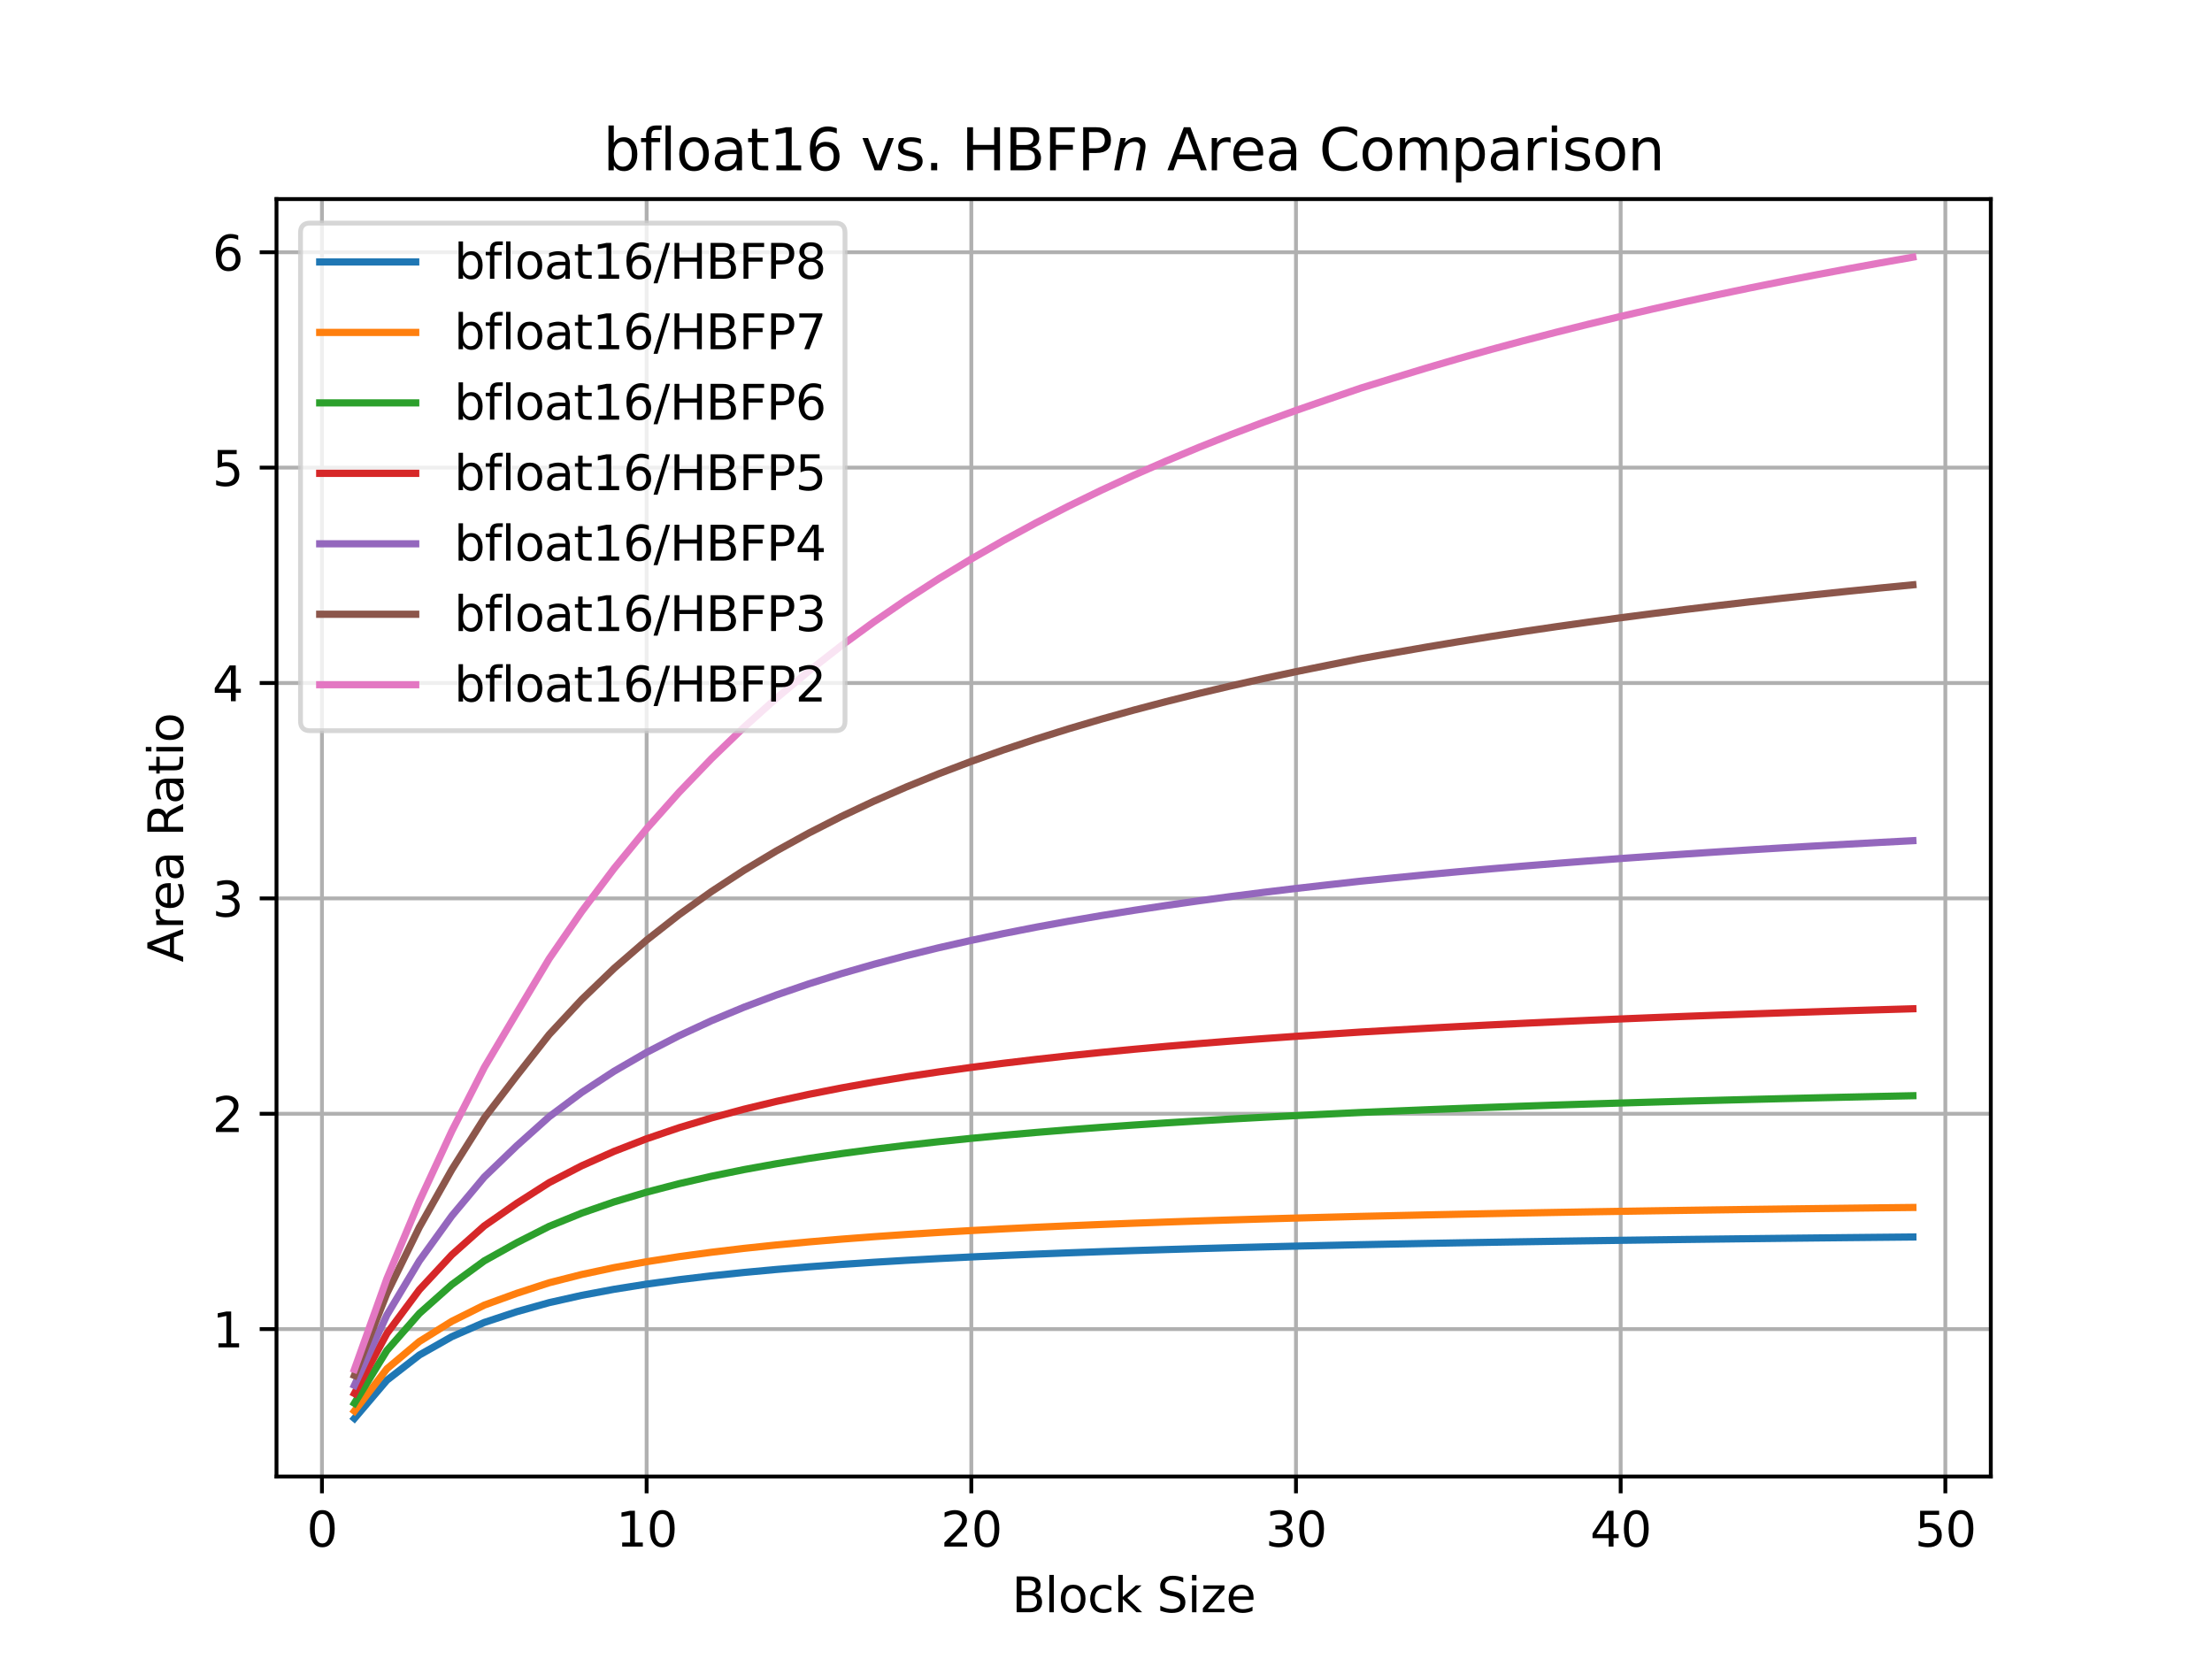<?xml version="1.0" encoding="utf-8" standalone="no"?>
<!DOCTYPE svg PUBLIC "-//W3C//DTD SVG 1.1//EN"
  "http://www.w3.org/Graphics/SVG/1.1/DTD/svg11.dtd">
<svg height="345.6pt" version="1.1" viewBox="0 0 460.8 345.6" width="460.8pt" xmlns="http://www.w3.org/2000/svg" xmlns:xlink="http://www.w3.org/1999/xlink">
 <defs>
  <style type="text/css">*{stroke-linecap:butt;stroke-linejoin:round;}</style>
 </defs>
 <g id="figure_1">
  <g id="patch_1">
   <path d="M 0 345.6 
L 460.8 345.6 
L 460.8 0 
L 0 0 
z
" style="fill:#ffffff;"/>
  </g>
  <g id="axes_1">
   <g id="patch_2">
    <path d="M 57.6 307.584 
L 414.72 307.584 
L 414.72 41.472 
L 57.6 41.472 
z
" style="fill:#ffffff;"/>
   </g>
   <g id="matplotlib.axis_1">
    <g id="xtick_1">
     <g id="line2d_1">
      <path clip-path="url(#ped70ca55c5)" d="M 67.069 307.584 
L 67.069 41.472 
" style="fill:none;stroke:#b0b0b0;stroke-linecap:square;stroke-width:0.8;"/>
     </g>
     <g id="line2d_2">
      <defs>
       <path d="M 0 0 
L 0 3.5 
" id="m8179d40241" style="stroke:#000000;stroke-width:0.8;"/>
      </defs>
      <g>
       <use style="stroke:#000000;stroke-width:0.8;" x="67.069" xlink:href="#m8179d40241" y="307.584"/>
      </g>
     </g>
     <g id="text_1">
      <!-- 0 -->
      <g transform="translate(63.888 322.182)scale(0.1 -0.1)">
       <defs>
        <path d="M 2034 4250 
Q 1547 4250 1301 3770 
Q 1056 3291 1056 2328 
Q 1056 1369 1301 889 
Q 1547 409 2034 409 
Q 2525 409 2770 889 
Q 3016 1369 3016 2328 
Q 3016 3291 2770 3770 
Q 2525 4250 2034 4250 
z
M 2034 4750 
Q 2819 4750 3233 4129 
Q 3647 3509 3647 2328 
Q 3647 1150 3233 529 
Q 2819 -91 2034 -91 
Q 1250 -91 836 529 
Q 422 1150 422 2328 
Q 422 3509 836 4129 
Q 1250 4750 2034 4750 
z
" id="DejaVuSans-30" transform="scale(0.016)"/>
       </defs>
       <use xlink:href="#DejaVuSans-30"/>
      </g>
     </g>
    </g>
    <g id="xtick_2">
     <g id="line2d_3">
      <path clip-path="url(#ped70ca55c5)" d="M 134.705 307.584 
L 134.705 41.472 
" style="fill:none;stroke:#b0b0b0;stroke-linecap:square;stroke-width:0.8;"/>
     </g>
     <g id="line2d_4">
      <g>
       <use style="stroke:#000000;stroke-width:0.8;" x="134.705" xlink:href="#m8179d40241" y="307.584"/>
      </g>
     </g>
     <g id="text_2">
      <!-- 10 -->
      <g transform="translate(128.343 322.182)scale(0.1 -0.1)">
       <defs>
        <path d="M 794 531 
L 1825 531 
L 1825 4091 
L 703 3866 
L 703 4441 
L 1819 4666 
L 2450 4666 
L 2450 531 
L 3481 531 
L 3481 0 
L 794 0 
L 794 531 
z
" id="DejaVuSans-31" transform="scale(0.016)"/>
       </defs>
       <use xlink:href="#DejaVuSans-31"/>
       <use x="63.623" xlink:href="#DejaVuSans-30"/>
      </g>
     </g>
    </g>
    <g id="xtick_3">
     <g id="line2d_5">
      <path clip-path="url(#ped70ca55c5)" d="M 202.342 307.584 
L 202.342 41.472 
" style="fill:none;stroke:#b0b0b0;stroke-linecap:square;stroke-width:0.8;"/>
     </g>
     <g id="line2d_6">
      <g>
       <use style="stroke:#000000;stroke-width:0.8;" x="202.342" xlink:href="#m8179d40241" y="307.584"/>
      </g>
     </g>
     <g id="text_3">
      <!-- 20 -->
      <g transform="translate(195.979 322.182)scale(0.1 -0.1)">
       <defs>
        <path d="M 1228 531 
L 3431 531 
L 3431 0 
L 469 0 
L 469 531 
Q 828 903 1448 1529 
Q 2069 2156 2228 2338 
Q 2531 2678 2651 2914 
Q 2772 3150 2772 3378 
Q 2772 3750 2511 3984 
Q 2250 4219 1831 4219 
Q 1534 4219 1204 4116 
Q 875 4013 500 3803 
L 500 4441 
Q 881 4594 1212 4672 
Q 1544 4750 1819 4750 
Q 2544 4750 2975 4387 
Q 3406 4025 3406 3419 
Q 3406 3131 3298 2873 
Q 3191 2616 2906 2266 
Q 2828 2175 2409 1742 
Q 1991 1309 1228 531 
z
" id="DejaVuSans-32" transform="scale(0.016)"/>
       </defs>
       <use xlink:href="#DejaVuSans-32"/>
       <use x="63.623" xlink:href="#DejaVuSans-30"/>
      </g>
     </g>
    </g>
    <g id="xtick_4">
     <g id="line2d_7">
      <path clip-path="url(#ped70ca55c5)" d="M 269.978 307.584 
L 269.978 41.472 
" style="fill:none;stroke:#b0b0b0;stroke-linecap:square;stroke-width:0.8;"/>
     </g>
     <g id="line2d_8">
      <g>
       <use style="stroke:#000000;stroke-width:0.8;" x="269.978" xlink:href="#m8179d40241" y="307.584"/>
      </g>
     </g>
     <g id="text_4">
      <!-- 30 -->
      <g transform="translate(263.616 322.182)scale(0.1 -0.1)">
       <defs>
        <path d="M 2597 2516 
Q 3050 2419 3304 2112 
Q 3559 1806 3559 1356 
Q 3559 666 3084 287 
Q 2609 -91 1734 -91 
Q 1441 -91 1130 -33 
Q 819 25 488 141 
L 488 750 
Q 750 597 1062 519 
Q 1375 441 1716 441 
Q 2309 441 2620 675 
Q 2931 909 2931 1356 
Q 2931 1769 2642 2001 
Q 2353 2234 1838 2234 
L 1294 2234 
L 1294 2753 
L 1863 2753 
Q 2328 2753 2575 2939 
Q 2822 3125 2822 3475 
Q 2822 3834 2567 4026 
Q 2313 4219 1838 4219 
Q 1578 4219 1281 4162 
Q 984 4106 628 3988 
L 628 4550 
Q 988 4650 1302 4700 
Q 1616 4750 1894 4750 
Q 2613 4750 3031 4423 
Q 3450 4097 3450 3541 
Q 3450 3153 3228 2886 
Q 3006 2619 2597 2516 
z
" id="DejaVuSans-33" transform="scale(0.016)"/>
       </defs>
       <use xlink:href="#DejaVuSans-33"/>
       <use x="63.623" xlink:href="#DejaVuSans-30"/>
      </g>
     </g>
    </g>
    <g id="xtick_5">
     <g id="line2d_9">
      <path clip-path="url(#ped70ca55c5)" d="M 337.615 307.584 
L 337.615 41.472 
" style="fill:none;stroke:#b0b0b0;stroke-linecap:square;stroke-width:0.8;"/>
     </g>
     <g id="line2d_10">
      <g>
       <use style="stroke:#000000;stroke-width:0.8;" x="337.615" xlink:href="#m8179d40241" y="307.584"/>
      </g>
     </g>
     <g id="text_5">
      <!-- 40 -->
      <g transform="translate(331.252 322.182)scale(0.1 -0.1)">
       <defs>
        <path d="M 2419 4116 
L 825 1625 
L 2419 1625 
L 2419 4116 
z
M 2253 4666 
L 3047 4666 
L 3047 1625 
L 3713 1625 
L 3713 1100 
L 3047 1100 
L 3047 0 
L 2419 0 
L 2419 1100 
L 313 1100 
L 313 1709 
L 2253 4666 
z
" id="DejaVuSans-34" transform="scale(0.016)"/>
       </defs>
       <use xlink:href="#DejaVuSans-34"/>
       <use x="63.623" xlink:href="#DejaVuSans-30"/>
      </g>
     </g>
    </g>
    <g id="xtick_6">
     <g id="line2d_11">
      <path clip-path="url(#ped70ca55c5)" d="M 405.251 307.584 
L 405.251 41.472 
" style="fill:none;stroke:#b0b0b0;stroke-linecap:square;stroke-width:0.8;"/>
     </g>
     <g id="line2d_12">
      <g>
       <use style="stroke:#000000;stroke-width:0.8;" x="405.251" xlink:href="#m8179d40241" y="307.584"/>
      </g>
     </g>
     <g id="text_6">
      <!-- 50 -->
      <g transform="translate(398.888 322.182)scale(0.1 -0.1)">
       <defs>
        <path d="M 691 4666 
L 3169 4666 
L 3169 4134 
L 1269 4134 
L 1269 2991 
Q 1406 3038 1543 3061 
Q 1681 3084 1819 3084 
Q 2600 3084 3056 2656 
Q 3513 2228 3513 1497 
Q 3513 744 3044 326 
Q 2575 -91 1722 -91 
Q 1428 -91 1123 -41 
Q 819 9 494 109 
L 494 744 
Q 775 591 1075 516 
Q 1375 441 1709 441 
Q 2250 441 2565 725 
Q 2881 1009 2881 1497 
Q 2881 1984 2565 2268 
Q 2250 2553 1709 2553 
Q 1456 2553 1204 2497 
Q 953 2441 691 2322 
L 691 4666 
z
" id="DejaVuSans-35" transform="scale(0.016)"/>
       </defs>
       <use xlink:href="#DejaVuSans-35"/>
       <use x="63.623" xlink:href="#DejaVuSans-30"/>
      </g>
     </g>
    </g>
    <g id="text_7">
     <!-- Block Size -->
     <g transform="translate(210.783 335.861)scale(0.1 -0.1)">
      <defs>
       <path d="M 1259 2228 
L 1259 519 
L 2272 519 
Q 2781 519 3026 730 
Q 3272 941 3272 1375 
Q 3272 1813 3026 2020 
Q 2781 2228 2272 2228 
L 1259 2228 
z
M 1259 4147 
L 1259 2741 
L 2194 2741 
Q 2656 2741 2882 2914 
Q 3109 3088 3109 3444 
Q 3109 3797 2882 3972 
Q 2656 4147 2194 4147 
L 1259 4147 
z
M 628 4666 
L 2241 4666 
Q 2963 4666 3353 4366 
Q 3744 4066 3744 3513 
Q 3744 3084 3544 2831 
Q 3344 2578 2956 2516 
Q 3422 2416 3680 2098 
Q 3938 1781 3938 1306 
Q 3938 681 3513 340 
Q 3088 0 2303 0 
L 628 0 
L 628 4666 
z
" id="DejaVuSans-42" transform="scale(0.016)"/>
       <path d="M 603 4863 
L 1178 4863 
L 1178 0 
L 603 0 
L 603 4863 
z
" id="DejaVuSans-6c" transform="scale(0.016)"/>
       <path d="M 1959 3097 
Q 1497 3097 1228 2736 
Q 959 2375 959 1747 
Q 959 1119 1226 758 
Q 1494 397 1959 397 
Q 2419 397 2687 759 
Q 2956 1122 2956 1747 
Q 2956 2369 2687 2733 
Q 2419 3097 1959 3097 
z
M 1959 3584 
Q 2709 3584 3137 3096 
Q 3566 2609 3566 1747 
Q 3566 888 3137 398 
Q 2709 -91 1959 -91 
Q 1206 -91 779 398 
Q 353 888 353 1747 
Q 353 2609 779 3096 
Q 1206 3584 1959 3584 
z
" id="DejaVuSans-6f" transform="scale(0.016)"/>
       <path d="M 3122 3366 
L 3122 2828 
Q 2878 2963 2633 3030 
Q 2388 3097 2138 3097 
Q 1578 3097 1268 2742 
Q 959 2388 959 1747 
Q 959 1106 1268 751 
Q 1578 397 2138 397 
Q 2388 397 2633 464 
Q 2878 531 3122 666 
L 3122 134 
Q 2881 22 2623 -34 
Q 2366 -91 2075 -91 
Q 1284 -91 818 406 
Q 353 903 353 1747 
Q 353 2603 823 3093 
Q 1294 3584 2113 3584 
Q 2378 3584 2631 3529 
Q 2884 3475 3122 3366 
z
" id="DejaVuSans-63" transform="scale(0.016)"/>
       <path d="M 581 4863 
L 1159 4863 
L 1159 1991 
L 2875 3500 
L 3609 3500 
L 1753 1863 
L 3688 0 
L 2938 0 
L 1159 1709 
L 1159 0 
L 581 0 
L 581 4863 
z
" id="DejaVuSans-6b" transform="scale(0.016)"/>
       <path id="DejaVuSans-20" transform="scale(0.016)"/>
       <path d="M 3425 4513 
L 3425 3897 
Q 3066 4069 2747 4153 
Q 2428 4238 2131 4238 
Q 1616 4238 1336 4038 
Q 1056 3838 1056 3469 
Q 1056 3159 1242 3001 
Q 1428 2844 1947 2747 
L 2328 2669 
Q 3034 2534 3370 2195 
Q 3706 1856 3706 1288 
Q 3706 609 3251 259 
Q 2797 -91 1919 -91 
Q 1588 -91 1214 -16 
Q 841 59 441 206 
L 441 856 
Q 825 641 1194 531 
Q 1563 422 1919 422 
Q 2459 422 2753 634 
Q 3047 847 3047 1241 
Q 3047 1584 2836 1778 
Q 2625 1972 2144 2069 
L 1759 2144 
Q 1053 2284 737 2584 
Q 422 2884 422 3419 
Q 422 4038 858 4394 
Q 1294 4750 2059 4750 
Q 2388 4750 2728 4690 
Q 3069 4631 3425 4513 
z
" id="DejaVuSans-53" transform="scale(0.016)"/>
       <path d="M 603 3500 
L 1178 3500 
L 1178 0 
L 603 0 
L 603 3500 
z
M 603 4863 
L 1178 4863 
L 1178 4134 
L 603 4134 
L 603 4863 
z
" id="DejaVuSans-69" transform="scale(0.016)"/>
       <path d="M 353 3500 
L 3084 3500 
L 3084 2975 
L 922 459 
L 3084 459 
L 3084 0 
L 275 0 
L 275 525 
L 2438 3041 
L 353 3041 
L 353 3500 
z
" id="DejaVuSans-7a" transform="scale(0.016)"/>
       <path d="M 3597 1894 
L 3597 1613 
L 953 1613 
Q 991 1019 1311 708 
Q 1631 397 2203 397 
Q 2534 397 2845 478 
Q 3156 559 3463 722 
L 3463 178 
Q 3153 47 2828 -22 
Q 2503 -91 2169 -91 
Q 1331 -91 842 396 
Q 353 884 353 1716 
Q 353 2575 817 3079 
Q 1281 3584 2069 3584 
Q 2775 3584 3186 3129 
Q 3597 2675 3597 1894 
z
M 3022 2063 
Q 3016 2534 2758 2815 
Q 2500 3097 2075 3097 
Q 1594 3097 1305 2825 
Q 1016 2553 972 2059 
L 3022 2063 
z
" id="DejaVuSans-65" transform="scale(0.016)"/>
      </defs>
      <use xlink:href="#DejaVuSans-42"/>
      <use x="68.604" xlink:href="#DejaVuSans-6c"/>
      <use x="96.387" xlink:href="#DejaVuSans-6f"/>
      <use x="157.568" xlink:href="#DejaVuSans-63"/>
      <use x="212.549" xlink:href="#DejaVuSans-6b"/>
      <use x="270.459" xlink:href="#DejaVuSans-20"/>
      <use x="302.246" xlink:href="#DejaVuSans-53"/>
      <use x="365.723" xlink:href="#DejaVuSans-69"/>
      <use x="393.506" xlink:href="#DejaVuSans-7a"/>
      <use x="445.996" xlink:href="#DejaVuSans-65"/>
     </g>
    </g>
   </g>
   <g id="matplotlib.axis_2">
    <g id="ytick_1">
     <g id="line2d_13">
      <path clip-path="url(#ped70ca55c5)" d="M 57.6 276.879 
L 414.72 276.879 
" style="fill:none;stroke:#b0b0b0;stroke-linecap:square;stroke-width:0.8;"/>
     </g>
     <g id="line2d_14">
      <defs>
       <path d="M 0 0 
L -3.5 0 
" id="mb6c846a0c7" style="stroke:#000000;stroke-width:0.8;"/>
      </defs>
      <g>
       <use style="stroke:#000000;stroke-width:0.8;" x="57.6" xlink:href="#mb6c846a0c7" y="276.879"/>
      </g>
     </g>
     <g id="text_8">
      <!-- 1 -->
      <g transform="translate(44.237 280.679)scale(0.1 -0.1)">
       <use xlink:href="#DejaVuSans-31"/>
      </g>
     </g>
    </g>
    <g id="ytick_2">
     <g id="line2d_15">
      <path clip-path="url(#ped70ca55c5)" d="M 57.6 232.013 
L 414.72 232.013 
" style="fill:none;stroke:#b0b0b0;stroke-linecap:square;stroke-width:0.8;"/>
     </g>
     <g id="line2d_16">
      <g>
       <use style="stroke:#000000;stroke-width:0.8;" x="57.6" xlink:href="#mb6c846a0c7" y="232.013"/>
      </g>
     </g>
     <g id="text_9">
      <!-- 2 -->
      <g transform="translate(44.237 235.813)scale(0.1 -0.1)">
       <use xlink:href="#DejaVuSans-32"/>
      </g>
     </g>
    </g>
    <g id="ytick_3">
     <g id="line2d_17">
      <path clip-path="url(#ped70ca55c5)" d="M 57.6 187.148 
L 414.72 187.148 
" style="fill:none;stroke:#b0b0b0;stroke-linecap:square;stroke-width:0.8;"/>
     </g>
     <g id="line2d_18">
      <g>
       <use style="stroke:#000000;stroke-width:0.8;" x="57.6" xlink:href="#mb6c846a0c7" y="187.148"/>
      </g>
     </g>
     <g id="text_10">
      <!-- 3 -->
      <g transform="translate(44.237 190.947)scale(0.1 -0.1)">
       <use xlink:href="#DejaVuSans-33"/>
      </g>
     </g>
    </g>
    <g id="ytick_4">
     <g id="line2d_19">
      <path clip-path="url(#ped70ca55c5)" d="M 57.6 142.282 
L 414.72 142.282 
" style="fill:none;stroke:#b0b0b0;stroke-linecap:square;stroke-width:0.8;"/>
     </g>
     <g id="line2d_20">
      <g>
       <use style="stroke:#000000;stroke-width:0.8;" x="57.6" xlink:href="#mb6c846a0c7" y="142.282"/>
      </g>
     </g>
     <g id="text_11">
      <!-- 4 -->
      <g transform="translate(44.237 146.081)scale(0.1 -0.1)">
       <use xlink:href="#DejaVuSans-34"/>
      </g>
     </g>
    </g>
    <g id="ytick_5">
     <g id="line2d_21">
      <path clip-path="url(#ped70ca55c5)" d="M 57.6 97.416 
L 414.72 97.416 
" style="fill:none;stroke:#b0b0b0;stroke-linecap:square;stroke-width:0.8;"/>
     </g>
     <g id="line2d_22">
      <g>
       <use style="stroke:#000000;stroke-width:0.8;" x="57.6" xlink:href="#mb6c846a0c7" y="97.416"/>
      </g>
     </g>
     <g id="text_12">
      <!-- 5 -->
      <g transform="translate(44.237 101.215)scale(0.1 -0.1)">
       <use xlink:href="#DejaVuSans-35"/>
      </g>
     </g>
    </g>
    <g id="ytick_6">
     <g id="line2d_23">
      <path clip-path="url(#ped70ca55c5)" d="M 57.6 52.55 
L 414.72 52.55 
" style="fill:none;stroke:#b0b0b0;stroke-linecap:square;stroke-width:0.8;"/>
     </g>
     <g id="line2d_24">
      <g>
       <use style="stroke:#000000;stroke-width:0.8;" x="57.6" xlink:href="#mb6c846a0c7" y="52.55"/>
      </g>
     </g>
     <g id="text_13">
      <!-- 6 -->
      <g transform="translate(44.237 56.349)scale(0.1 -0.1)">
       <defs>
        <path d="M 2113 2584 
Q 1688 2584 1439 2293 
Q 1191 2003 1191 1497 
Q 1191 994 1439 701 
Q 1688 409 2113 409 
Q 2538 409 2786 701 
Q 3034 994 3034 1497 
Q 3034 2003 2786 2293 
Q 2538 2584 2113 2584 
z
M 3366 4563 
L 3366 3988 
Q 3128 4100 2886 4159 
Q 2644 4219 2406 4219 
Q 1781 4219 1451 3797 
Q 1122 3375 1075 2522 
Q 1259 2794 1537 2939 
Q 1816 3084 2150 3084 
Q 2853 3084 3261 2657 
Q 3669 2231 3669 1497 
Q 3669 778 3244 343 
Q 2819 -91 2113 -91 
Q 1303 -91 875 529 
Q 447 1150 447 2328 
Q 447 3434 972 4092 
Q 1497 4750 2381 4750 
Q 2619 4750 2861 4703 
Q 3103 4656 3366 4563 
z
" id="DejaVuSans-36" transform="scale(0.016)"/>
       </defs>
       <use xlink:href="#DejaVuSans-36"/>
      </g>
     </g>
    </g>
    <g id="text_14">
     <!-- Area Ratio -->
     <g transform="translate(38.158 200.455)rotate(-90)scale(0.1 -0.1)">
      <defs>
       <path d="M 2188 4044 
L 1331 1722 
L 3047 1722 
L 2188 4044 
z
M 1831 4666 
L 2547 4666 
L 4325 0 
L 3669 0 
L 3244 1197 
L 1141 1197 
L 716 0 
L 50 0 
L 1831 4666 
z
" id="DejaVuSans-41" transform="scale(0.016)"/>
       <path d="M 2631 2963 
Q 2534 3019 2420 3045 
Q 2306 3072 2169 3072 
Q 1681 3072 1420 2755 
Q 1159 2438 1159 1844 
L 1159 0 
L 581 0 
L 581 3500 
L 1159 3500 
L 1159 2956 
Q 1341 3275 1631 3429 
Q 1922 3584 2338 3584 
Q 2397 3584 2469 3576 
Q 2541 3569 2628 3553 
L 2631 2963 
z
" id="DejaVuSans-72" transform="scale(0.016)"/>
       <path d="M 2194 1759 
Q 1497 1759 1228 1600 
Q 959 1441 959 1056 
Q 959 750 1161 570 
Q 1363 391 1709 391 
Q 2188 391 2477 730 
Q 2766 1069 2766 1631 
L 2766 1759 
L 2194 1759 
z
M 3341 1997 
L 3341 0 
L 2766 0 
L 2766 531 
Q 2569 213 2275 61 
Q 1981 -91 1556 -91 
Q 1019 -91 701 211 
Q 384 513 384 1019 
Q 384 1609 779 1909 
Q 1175 2209 1959 2209 
L 2766 2209 
L 2766 2266 
Q 2766 2663 2505 2880 
Q 2244 3097 1772 3097 
Q 1472 3097 1187 3025 
Q 903 2953 641 2809 
L 641 3341 
Q 956 3463 1253 3523 
Q 1550 3584 1831 3584 
Q 2591 3584 2966 3190 
Q 3341 2797 3341 1997 
z
" id="DejaVuSans-61" transform="scale(0.016)"/>
       <path d="M 2841 2188 
Q 3044 2119 3236 1894 
Q 3428 1669 3622 1275 
L 4263 0 
L 3584 0 
L 2988 1197 
Q 2756 1666 2539 1819 
Q 2322 1972 1947 1972 
L 1259 1972 
L 1259 0 
L 628 0 
L 628 4666 
L 2053 4666 
Q 2853 4666 3247 4331 
Q 3641 3997 3641 3322 
Q 3641 2881 3436 2590 
Q 3231 2300 2841 2188 
z
M 1259 4147 
L 1259 2491 
L 2053 2491 
Q 2509 2491 2742 2702 
Q 2975 2913 2975 3322 
Q 2975 3731 2742 3939 
Q 2509 4147 2053 4147 
L 1259 4147 
z
" id="DejaVuSans-52" transform="scale(0.016)"/>
       <path d="M 1172 4494 
L 1172 3500 
L 2356 3500 
L 2356 3053 
L 1172 3053 
L 1172 1153 
Q 1172 725 1289 603 
Q 1406 481 1766 481 
L 2356 481 
L 2356 0 
L 1766 0 
Q 1100 0 847 248 
Q 594 497 594 1153 
L 594 3053 
L 172 3053 
L 172 3500 
L 594 3500 
L 594 4494 
L 1172 4494 
z
" id="DejaVuSans-74" transform="scale(0.016)"/>
      </defs>
      <use xlink:href="#DejaVuSans-41"/>
      <use x="68.408" xlink:href="#DejaVuSans-72"/>
      <use x="107.271" xlink:href="#DejaVuSans-65"/>
      <use x="168.795" xlink:href="#DejaVuSans-61"/>
      <use x="230.074" xlink:href="#DejaVuSans-20"/>
      <use x="261.861" xlink:href="#DejaVuSans-52"/>
      <use x="329.094" xlink:href="#DejaVuSans-61"/>
      <use x="390.373" xlink:href="#DejaVuSans-74"/>
      <use x="429.582" xlink:href="#DejaVuSans-69"/>
      <use x="457.365" xlink:href="#DejaVuSans-6f"/>
     </g>
    </g>
   </g>
   <g id="line2d_25">
    <path clip-path="url(#ped70ca55c5)" d="M 73.833 295.488 
L 80.596 287.528 
L 87.36 282.279 
L 94.124 278.451 
L 100.887 275.492 
L 107.651 273.253 
L 114.415 271.359 
L 121.178 269.845 
L 127.942 268.578 
L 134.705 267.503 
L 141.469 266.579 
L 148.233 265.777 
L 154.996 265.073 
L 161.76 264.451 
L 168.524 263.897 
L 175.287 263.401 
L 182.051 262.954 
L 188.815 262.549 
L 195.578 262.181 
L 202.342 261.844 
L 209.105 261.535 
L 215.869 261.25 
L 222.633 260.988 
L 229.396 260.744 
L 236.16 260.518 
L 242.924 260.307 
L 249.687 260.11 
L 256.451 259.926 
L 263.215 259.753 
L 269.978 259.591 
L 276.742 259.438 
L 283.505 259.291 
L 290.269 259.157 
L 297.033 259.029 
L 303.796 258.906 
L 310.56 258.79 
L 317.324 258.68 
L 324.087 258.575 
L 330.851 258.476 
L 337.615 258.38 
L 344.378 258.289 
L 351.142 258.202 
L 357.905 258.119 
L 364.669 258.04 
L 371.433 257.963 
L 378.196 257.89 
L 384.96 257.82 
L 391.724 257.752 
L 398.487 257.687 
" style="fill:none;stroke:#1f77b4;stroke-linecap:square;stroke-width:1.5;"/>
   </g>
   <g id="line2d_26">
    <path clip-path="url(#ped70ca55c5)" d="M 73.833 293.949 
L 80.596 285.144 
L 87.36 279.462 
L 94.124 275.251 
L 100.887 271.881 
L 107.651 269.419 
L 114.415 267.218 
L 121.178 265.501 
L 127.942 264.061 
L 134.705 262.836 
L 141.469 261.781 
L 148.233 260.863 
L 154.996 260.058 
L 161.76 259.345 
L 168.524 258.709 
L 175.287 258.139 
L 182.051 257.625 
L 188.815 257.159 
L 195.578 256.735 
L 202.342 256.347 
L 209.105 255.99 
L 215.869 255.662 
L 222.633 255.359 
L 229.396 255.078 
L 236.16 254.816 
L 242.924 254.573 
L 249.687 254.345 
L 256.451 254.132 
L 263.215 253.932 
L 269.978 253.744 
L 276.742 253.567 
L 283.505 253.393 
L 290.269 253.243 
L 297.033 253.093 
L 303.796 252.952 
L 310.56 252.817 
L 317.324 252.689 
L 324.087 252.568 
L 330.851 252.452 
L 337.615 252.342 
L 344.378 252.236 
L 351.142 252.135 
L 357.905 252.039 
L 364.669 251.946 
L 371.433 251.858 
L 378.196 251.773 
L 384.96 251.691 
L 391.724 251.612 
L 398.487 251.537 
" style="fill:none;stroke:#ff7f0e;stroke-linecap:square;stroke-width:1.5;"/>
   </g>
   <g id="line2d_27">
    <path clip-path="url(#ped70ca55c5)" d="M 73.833 292.324 
L 80.596 281.328 
L 87.36 273.617 
L 94.124 267.602 
L 100.887 262.659 
L 107.651 258.89 
L 114.415 255.461 
L 121.178 252.715 
L 127.942 250.372 
L 134.705 248.348 
L 141.469 246.582 
L 148.233 245.029 
L 154.996 243.651 
L 161.76 242.422 
L 168.524 241.317 
L 175.287 240.319 
L 182.051 239.413 
L 188.815 238.588 
L 195.578 237.832 
L 202.342 237.137 
L 209.105 236.497 
L 215.869 235.905 
L 222.633 235.355 
L 229.396 234.844 
L 236.16 234.367 
L 242.924 233.922 
L 249.687 233.504 
L 256.451 233.112 
L 263.215 232.744 
L 269.978 232.396 
L 276.742 232.069 
L 283.505 231.747 
L 290.269 231.465 
L 297.033 231.187 
L 303.796 230.923 
L 310.56 230.671 
L 317.324 230.432 
L 324.087 230.204 
L 330.851 229.987 
L 337.615 229.779 
L 344.378 229.58 
L 351.142 229.39 
L 357.905 229.208 
L 364.669 229.033 
L 371.433 228.865 
L 378.196 228.704 
L 384.96 228.549 
L 391.724 228.4 
L 398.487 228.257 
" style="fill:none;stroke:#2ca02c;stroke-linecap:square;stroke-width:1.5;"/>
   </g>
   <g id="line2d_28">
    <path clip-path="url(#ped70ca55c5)" d="M 73.833 290.295 
L 80.596 277.793 
L 87.36 268.68 
L 94.124 261.396 
L 100.887 255.373 
L 107.651 250.673 
L 114.415 246.357 
L 121.178 242.858 
L 127.942 239.845 
L 134.705 237.222 
L 141.469 234.92 
L 148.233 232.882 
L 154.996 231.066 
L 161.76 229.436 
L 168.524 227.967 
L 175.287 226.635 
L 182.051 225.421 
L 188.815 224.312 
L 195.578 223.293 
L 202.342 222.354 
L 209.105 221.487 
L 215.869 220.683 
L 222.633 219.935 
L 229.396 219.239 
L 236.16 218.588 
L 242.924 217.978 
L 249.687 217.406 
L 256.451 216.869 
L 263.215 216.363 
L 269.978 215.885 
L 276.742 215.433 
L 283.505 214.991 
L 290.269 214.601 
L 297.033 214.216 
L 303.796 213.851 
L 310.56 213.503 
L 317.324 213.172 
L 324.087 212.856 
L 330.851 212.554 
L 337.615 212.265 
L 344.378 211.989 
L 351.142 211.724 
L 357.905 211.471 
L 364.669 211.227 
L 371.433 210.994 
L 378.196 210.769 
L 384.96 210.553 
L 391.724 210.345 
L 398.487 210.145 
" style="fill:none;stroke:#d62728;stroke-linecap:square;stroke-width:1.5;"/>
   </g>
   <g id="line2d_29">
    <path clip-path="url(#ped70ca55c5)" d="M 73.833 288.597 
L 80.596 273.947 
L 87.36 262.664 
L 94.124 253.285 
L 100.887 245.195 
L 107.651 238.686 
L 114.415 232.627 
L 121.178 227.579 
L 127.942 223.152 
L 134.705 219.238 
L 141.469 215.753 
L 148.233 212.629 
L 154.996 209.815 
L 161.76 207.265 
L 168.524 204.944 
L 175.287 202.823 
L 182.051 200.876 
L 188.815 199.084 
L 195.578 197.429 
L 202.342 195.894 
L 209.105 194.469 
L 215.869 193.141 
L 222.633 191.9 
L 229.396 190.739 
L 236.16 189.65 
L 242.924 188.627 
L 249.687 187.663 
L 256.451 186.754 
L 263.215 185.895 
L 269.978 185.082 
L 276.742 184.312 
L 283.505 183.557 
L 290.269 182.886 
L 297.033 182.225 
L 303.796 181.595 
L 310.56 180.995 
L 317.324 180.421 
L 324.087 179.873 
L 330.851 179.349 
L 337.615 178.846 
L 344.378 178.365 
L 351.142 177.903 
L 357.905 177.459 
L 364.669 177.033 
L 371.433 176.623 
L 378.196 176.229 
L 384.96 175.849 
L 391.724 175.483 
L 398.487 175.129 
" style="fill:none;stroke:#9467bd;stroke-linecap:square;stroke-width:1.5;"/>
   </g>
   <g id="line2d_30">
    <path clip-path="url(#ped70ca55c5)" d="M 73.833 286.532 
L 80.596 269.435 
L 87.36 255.645 
L 94.124 243.645 
L 100.887 232.918 
L 107.651 224.087 
L 114.415 215.495 
L 121.178 208.225 
L 127.942 201.714 
L 134.705 195.849 
L 141.469 190.54 
L 148.233 185.71 
L 154.996 181.297 
L 161.76 177.25 
L 168.524 173.525 
L 175.287 170.085 
L 182.051 166.899 
L 188.815 163.939 
L 195.578 161.182 
L 202.342 158.608 
L 209.105 156.199 
L 215.869 153.941 
L 222.633 151.818 
L 229.396 149.82 
L 236.16 147.936 
L 242.924 146.156 
L 249.687 144.472 
L 256.451 142.876 
L 263.215 141.361 
L 269.978 139.922 
L 276.742 138.553 
L 283.505 137.2 
L 290.269 136.006 
L 297.033 134.819 
L 303.796 133.684 
L 310.56 132.599 
L 317.324 131.559 
L 324.087 130.563 
L 330.851 129.608 
L 337.615 128.69 
L 344.378 127.809 
L 351.142 126.961 
L 357.905 126.145 
L 364.669 125.359 
L 371.433 124.602 
L 378.196 123.872 
L 384.96 123.167 
L 391.724 122.486 
L 398.487 121.829 
" style="fill:none;stroke:#8c564b;stroke-linecap:square;stroke-width:1.5;"/>
   </g>
   <g id="line2d_31">
    <path clip-path="url(#ped70ca55c5)" d="M 73.833 285.276 
L 80.596 266.366 
L 87.36 250.231 
L 94.124 235.628 
L 100.887 222.377 
L 107.651 210.996 
L 114.415 199.708 
L 121.178 189.886 
L 127.942 180.899 
L 134.705 172.647 
L 141.469 165.042 
L 148.233 158.011 
L 154.996 151.492 
L 161.76 145.43 
L 168.524 139.78 
L 175.287 134.5 
L 182.051 129.555 
L 188.815 124.915 
L 195.578 120.552 
L 202.342 116.441 
L 209.105 112.563 
L 215.869 108.897 
L 222.633 105.427 
L 229.396 102.137 
L 236.16 99.013 
L 242.924 96.044 
L 249.687 93.218 
L 256.451 90.525 
L 263.215 87.956 
L 269.978 85.502 
L 276.742 83.156 
L 283.505 80.841 
L 290.269 78.761 
L 297.033 76.7 
L 303.796 74.721 
L 310.56 72.821 
L 317.324 70.995 
L 324.087 69.238 
L 330.851 67.548 
L 337.615 65.919 
L 344.378 64.349 
L 351.142 62.834 
L 357.905 61.372 
L 364.669 59.96 
L 371.433 58.596 
L 378.196 57.277 
L 384.96 56 
L 391.724 54.765 
L 398.487 53.568 
" style="fill:none;stroke:#e377c2;stroke-linecap:square;stroke-width:1.5;"/>
   </g>
   <g id="patch_3">
    <path d="M 57.6 307.584 
L 57.6 41.472 
" style="fill:none;stroke:#000000;stroke-linecap:square;stroke-linejoin:miter;stroke-width:0.8;"/>
   </g>
   <g id="patch_4">
    <path d="M 414.72 307.584 
L 414.72 41.472 
" style="fill:none;stroke:#000000;stroke-linecap:square;stroke-linejoin:miter;stroke-width:0.8;"/>
   </g>
   <g id="patch_5">
    <path d="M 57.6 307.584 
L 414.72 307.584 
" style="fill:none;stroke:#000000;stroke-linecap:square;stroke-linejoin:miter;stroke-width:0.8;"/>
   </g>
   <g id="patch_6">
    <path d="M 57.6 41.472 
L 414.72 41.472 
" style="fill:none;stroke:#000000;stroke-linecap:square;stroke-linejoin:miter;stroke-width:0.8;"/>
   </g>
   <g id="text_15">
    <!-- bfloat16 vs. HBFP$n$ Area Comparison -->
    <g transform="translate(125.64 35.472)scale(0.12 -0.12)">
     <defs>
      <path d="M 3116 1747 
Q 3116 2381 2855 2742 
Q 2594 3103 2138 3103 
Q 1681 3103 1420 2742 
Q 1159 2381 1159 1747 
Q 1159 1113 1420 752 
Q 1681 391 2138 391 
Q 2594 391 2855 752 
Q 3116 1113 3116 1747 
z
M 1159 2969 
Q 1341 3281 1617 3432 
Q 1894 3584 2278 3584 
Q 2916 3584 3314 3078 
Q 3713 2572 3713 1747 
Q 3713 922 3314 415 
Q 2916 -91 2278 -91 
Q 1894 -91 1617 61 
Q 1341 213 1159 525 
L 1159 0 
L 581 0 
L 581 4863 
L 1159 4863 
L 1159 2969 
z
" id="DejaVuSans-62" transform="scale(0.016)"/>
      <path d="M 2375 4863 
L 2375 4384 
L 1825 4384 
Q 1516 4384 1395 4259 
Q 1275 4134 1275 3809 
L 1275 3500 
L 2222 3500 
L 2222 3053 
L 1275 3053 
L 1275 0 
L 697 0 
L 697 3053 
L 147 3053 
L 147 3500 
L 697 3500 
L 697 3744 
Q 697 4328 969 4595 
Q 1241 4863 1831 4863 
L 2375 4863 
z
" id="DejaVuSans-66" transform="scale(0.016)"/>
      <path d="M 191 3500 
L 800 3500 
L 1894 563 
L 2988 3500 
L 3597 3500 
L 2284 0 
L 1503 0 
L 191 3500 
z
" id="DejaVuSans-76" transform="scale(0.016)"/>
      <path d="M 2834 3397 
L 2834 2853 
Q 2591 2978 2328 3040 
Q 2066 3103 1784 3103 
Q 1356 3103 1142 2972 
Q 928 2841 928 2578 
Q 928 2378 1081 2264 
Q 1234 2150 1697 2047 
L 1894 2003 
Q 2506 1872 2764 1633 
Q 3022 1394 3022 966 
Q 3022 478 2636 193 
Q 2250 -91 1575 -91 
Q 1294 -91 989 -36 
Q 684 19 347 128 
L 347 722 
Q 666 556 975 473 
Q 1284 391 1588 391 
Q 1994 391 2212 530 
Q 2431 669 2431 922 
Q 2431 1156 2273 1281 
Q 2116 1406 1581 1522 
L 1381 1569 
Q 847 1681 609 1914 
Q 372 2147 372 2553 
Q 372 3047 722 3315 
Q 1072 3584 1716 3584 
Q 2034 3584 2315 3537 
Q 2597 3491 2834 3397 
z
" id="DejaVuSans-73" transform="scale(0.016)"/>
      <path d="M 684 794 
L 1344 794 
L 1344 0 
L 684 0 
L 684 794 
z
" id="DejaVuSans-2e" transform="scale(0.016)"/>
      <path d="M 628 4666 
L 1259 4666 
L 1259 2753 
L 3553 2753 
L 3553 4666 
L 4184 4666 
L 4184 0 
L 3553 0 
L 3553 2222 
L 1259 2222 
L 1259 0 
L 628 0 
L 628 4666 
z
" id="DejaVuSans-48" transform="scale(0.016)"/>
      <path d="M 628 4666 
L 3309 4666 
L 3309 4134 
L 1259 4134 
L 1259 2759 
L 3109 2759 
L 3109 2228 
L 1259 2228 
L 1259 0 
L 628 0 
L 628 4666 
z
" id="DejaVuSans-46" transform="scale(0.016)"/>
      <path d="M 1259 4147 
L 1259 2394 
L 2053 2394 
Q 2494 2394 2734 2622 
Q 2975 2850 2975 3272 
Q 2975 3691 2734 3919 
Q 2494 4147 2053 4147 
L 1259 4147 
z
M 628 4666 
L 2053 4666 
Q 2838 4666 3239 4311 
Q 3641 3956 3641 3272 
Q 3641 2581 3239 2228 
Q 2838 1875 2053 1875 
L 1259 1875 
L 1259 0 
L 628 0 
L 628 4666 
z
" id="DejaVuSans-50" transform="scale(0.016)"/>
      <path d="M 3566 2113 
L 3156 0 
L 2578 0 
L 2988 2091 
Q 3016 2238 3031 2350 
Q 3047 2463 3047 2528 
Q 3047 2791 2881 2937 
Q 2716 3084 2419 3084 
Q 1956 3084 1622 2776 
Q 1288 2469 1184 1941 
L 800 0 
L 225 0 
L 903 3500 
L 1478 3500 
L 1363 2950 
Q 1603 3253 1940 3418 
Q 2278 3584 2650 3584 
Q 3113 3584 3367 3334 
Q 3622 3084 3622 2631 
Q 3622 2519 3608 2391 
Q 3594 2263 3566 2113 
z
" id="DejaVuSans-Oblique-6e" transform="scale(0.016)"/>
      <path d="M 4122 4306 
L 4122 3641 
Q 3803 3938 3442 4084 
Q 3081 4231 2675 4231 
Q 1875 4231 1450 3742 
Q 1025 3253 1025 2328 
Q 1025 1406 1450 917 
Q 1875 428 2675 428 
Q 3081 428 3442 575 
Q 3803 722 4122 1019 
L 4122 359 
Q 3791 134 3420 21 
Q 3050 -91 2638 -91 
Q 1578 -91 968 557 
Q 359 1206 359 2328 
Q 359 3453 968 4101 
Q 1578 4750 2638 4750 
Q 3056 4750 3426 4639 
Q 3797 4528 4122 4306 
z
" id="DejaVuSans-43" transform="scale(0.016)"/>
      <path d="M 3328 2828 
Q 3544 3216 3844 3400 
Q 4144 3584 4550 3584 
Q 5097 3584 5394 3201 
Q 5691 2819 5691 2113 
L 5691 0 
L 5113 0 
L 5113 2094 
Q 5113 2597 4934 2840 
Q 4756 3084 4391 3084 
Q 3944 3084 3684 2787 
Q 3425 2491 3425 1978 
L 3425 0 
L 2847 0 
L 2847 2094 
Q 2847 2600 2669 2842 
Q 2491 3084 2119 3084 
Q 1678 3084 1418 2786 
Q 1159 2488 1159 1978 
L 1159 0 
L 581 0 
L 581 3500 
L 1159 3500 
L 1159 2956 
Q 1356 3278 1631 3431 
Q 1906 3584 2284 3584 
Q 2666 3584 2933 3390 
Q 3200 3197 3328 2828 
z
" id="DejaVuSans-6d" transform="scale(0.016)"/>
      <path d="M 1159 525 
L 1159 -1331 
L 581 -1331 
L 581 3500 
L 1159 3500 
L 1159 2969 
Q 1341 3281 1617 3432 
Q 1894 3584 2278 3584 
Q 2916 3584 3314 3078 
Q 3713 2572 3713 1747 
Q 3713 922 3314 415 
Q 2916 -91 2278 -91 
Q 1894 -91 1617 61 
Q 1341 213 1159 525 
z
M 3116 1747 
Q 3116 2381 2855 2742 
Q 2594 3103 2138 3103 
Q 1681 3103 1420 2742 
Q 1159 2381 1159 1747 
Q 1159 1113 1420 752 
Q 1681 391 2138 391 
Q 2594 391 2855 752 
Q 3116 1113 3116 1747 
z
" id="DejaVuSans-70" transform="scale(0.016)"/>
      <path d="M 3513 2113 
L 3513 0 
L 2938 0 
L 2938 2094 
Q 2938 2591 2744 2837 
Q 2550 3084 2163 3084 
Q 1697 3084 1428 2787 
Q 1159 2491 1159 1978 
L 1159 0 
L 581 0 
L 581 3500 
L 1159 3500 
L 1159 2956 
Q 1366 3272 1645 3428 
Q 1925 3584 2291 3584 
Q 2894 3584 3203 3211 
Q 3513 2838 3513 2113 
z
" id="DejaVuSans-6e" transform="scale(0.016)"/>
     </defs>
     <use transform="translate(0 0.016)" xlink:href="#DejaVuSans-62"/>
     <use transform="translate(63.477 0.016)" xlink:href="#DejaVuSans-66"/>
     <use transform="translate(98.682 0.016)" xlink:href="#DejaVuSans-6c"/>
     <use transform="translate(126.465 0.016)" xlink:href="#DejaVuSans-6f"/>
     <use transform="translate(187.646 0.016)" xlink:href="#DejaVuSans-61"/>
     <use transform="translate(248.926 0.016)" xlink:href="#DejaVuSans-74"/>
     <use transform="translate(288.135 0.016)" xlink:href="#DejaVuSans-31"/>
     <use transform="translate(351.758 0.016)" xlink:href="#DejaVuSans-36"/>
     <use transform="translate(415.381 0.016)" xlink:href="#DejaVuSans-20"/>
     <use transform="translate(447.168 0.016)" xlink:href="#DejaVuSans-76"/>
     <use transform="translate(506.348 0.016)" xlink:href="#DejaVuSans-73"/>
     <use transform="translate(558.447 0.016)" xlink:href="#DejaVuSans-2e"/>
     <use transform="translate(590.234 0.016)" xlink:href="#DejaVuSans-20"/>
     <use transform="translate(622.021 0.016)" xlink:href="#DejaVuSans-48"/>
     <use transform="translate(697.217 0.016)" xlink:href="#DejaVuSans-42"/>
     <use transform="translate(765.82 0.016)" xlink:href="#DejaVuSans-46"/>
     <use transform="translate(823.34 0.016)" xlink:href="#DejaVuSans-50"/>
     <use transform="translate(883.643 0.016)" xlink:href="#DejaVuSans-Oblique-6e"/>
     <use transform="translate(947.021 0.016)" xlink:href="#DejaVuSans-20"/>
     <use transform="translate(978.809 0.016)" xlink:href="#DejaVuSans-41"/>
     <use transform="translate(1047.217 0.016)" xlink:href="#DejaVuSans-72"/>
     <use transform="translate(1088.33 0.016)" xlink:href="#DejaVuSans-65"/>
     <use transform="translate(1149.854 0.016)" xlink:href="#DejaVuSans-61"/>
     <use transform="translate(1211.133 0.016)" xlink:href="#DejaVuSans-20"/>
     <use transform="translate(1242.92 0.016)" xlink:href="#DejaVuSans-43"/>
     <use transform="translate(1312.744 0.016)" xlink:href="#DejaVuSans-6f"/>
     <use transform="translate(1373.926 0.016)" xlink:href="#DejaVuSans-6d"/>
     <use transform="translate(1471.338 0.016)" xlink:href="#DejaVuSans-70"/>
     <use transform="translate(1534.814 0.016)" xlink:href="#DejaVuSans-61"/>
     <use transform="translate(1596.094 0.016)" xlink:href="#DejaVuSans-72"/>
     <use transform="translate(1637.207 0.016)" xlink:href="#DejaVuSans-69"/>
     <use transform="translate(1664.99 0.016)" xlink:href="#DejaVuSans-73"/>
     <use transform="translate(1717.09 0.016)" xlink:href="#DejaVuSans-6f"/>
     <use transform="translate(1778.271 0.016)" xlink:href="#DejaVuSans-6e"/>
    </g>
   </g>
   <g id="legend_1">
    <g id="patch_7">
     <path d="M 64.6 152.219 
L 174.033 152.219 
Q 176.033 152.219 176.033 150.219 
L 176.033 48.472 
Q 176.033 46.472 174.033 46.472 
L 64.6 46.472 
Q 62.6 46.472 62.6 48.472 
L 62.6 150.219 
Q 62.6 152.219 64.6 152.219 
z
" style="fill:#ffffff;opacity:0.8;stroke:#cccccc;stroke-linejoin:miter;"/>
    </g>
    <g id="line2d_32">
     <path d="M 66.6 54.57 
L 86.6 54.57 
" style="fill:none;stroke:#1f77b4;stroke-linecap:square;stroke-width:1.5;"/>
    </g>
    <g id="line2d_33"/>
    <g id="text_16">
     <!-- bfloat16/HBFP8 -->
     <g transform="translate(94.6 58.07)scale(0.1 -0.1)">
      <defs>
       <path d="M 1625 4666 
L 2156 4666 
L 531 -594 
L 0 -594 
L 1625 4666 
z
" id="DejaVuSans-2f" transform="scale(0.016)"/>
       <path d="M 2034 2216 
Q 1584 2216 1326 1975 
Q 1069 1734 1069 1313 
Q 1069 891 1326 650 
Q 1584 409 2034 409 
Q 2484 409 2743 651 
Q 3003 894 3003 1313 
Q 3003 1734 2745 1975 
Q 2488 2216 2034 2216 
z
M 1403 2484 
Q 997 2584 770 2862 
Q 544 3141 544 3541 
Q 544 4100 942 4425 
Q 1341 4750 2034 4750 
Q 2731 4750 3128 4425 
Q 3525 4100 3525 3541 
Q 3525 3141 3298 2862 
Q 3072 2584 2669 2484 
Q 3125 2378 3379 2068 
Q 3634 1759 3634 1313 
Q 3634 634 3220 271 
Q 2806 -91 2034 -91 
Q 1263 -91 848 271 
Q 434 634 434 1313 
Q 434 1759 690 2068 
Q 947 2378 1403 2484 
z
M 1172 3481 
Q 1172 3119 1398 2916 
Q 1625 2713 2034 2713 
Q 2441 2713 2670 2916 
Q 2900 3119 2900 3481 
Q 2900 3844 2670 4047 
Q 2441 4250 2034 4250 
Q 1625 4250 1398 4047 
Q 1172 3844 1172 3481 
z
" id="DejaVuSans-38" transform="scale(0.016)"/>
      </defs>
      <use xlink:href="#DejaVuSans-62"/>
      <use x="63.477" xlink:href="#DejaVuSans-66"/>
      <use x="98.682" xlink:href="#DejaVuSans-6c"/>
      <use x="126.465" xlink:href="#DejaVuSans-6f"/>
      <use x="187.646" xlink:href="#DejaVuSans-61"/>
      <use x="248.926" xlink:href="#DejaVuSans-74"/>
      <use x="288.135" xlink:href="#DejaVuSans-31"/>
      <use x="351.758" xlink:href="#DejaVuSans-36"/>
      <use x="415.381" xlink:href="#DejaVuSans-2f"/>
      <use x="449.072" xlink:href="#DejaVuSans-48"/>
      <use x="524.268" xlink:href="#DejaVuSans-42"/>
      <use x="592.871" xlink:href="#DejaVuSans-46"/>
      <use x="650.391" xlink:href="#DejaVuSans-50"/>
      <use x="710.693" xlink:href="#DejaVuSans-38"/>
     </g>
    </g>
    <g id="line2d_34">
     <path d="M 66.6 69.249 
L 86.6 69.249 
" style="fill:none;stroke:#ff7f0e;stroke-linecap:square;stroke-width:1.5;"/>
    </g>
    <g id="line2d_35"/>
    <g id="text_17">
     <!-- bfloat16/HBFP7 -->
     <g transform="translate(94.6 72.749)scale(0.1 -0.1)">
      <defs>
       <path d="M 525 4666 
L 3525 4666 
L 3525 4397 
L 1831 0 
L 1172 0 
L 2766 4134 
L 525 4134 
L 525 4666 
z
" id="DejaVuSans-37" transform="scale(0.016)"/>
      </defs>
      <use xlink:href="#DejaVuSans-62"/>
      <use x="63.477" xlink:href="#DejaVuSans-66"/>
      <use x="98.682" xlink:href="#DejaVuSans-6c"/>
      <use x="126.465" xlink:href="#DejaVuSans-6f"/>
      <use x="187.646" xlink:href="#DejaVuSans-61"/>
      <use x="248.926" xlink:href="#DejaVuSans-74"/>
      <use x="288.135" xlink:href="#DejaVuSans-31"/>
      <use x="351.758" xlink:href="#DejaVuSans-36"/>
      <use x="415.381" xlink:href="#DejaVuSans-2f"/>
      <use x="449.072" xlink:href="#DejaVuSans-48"/>
      <use x="524.268" xlink:href="#DejaVuSans-42"/>
      <use x="592.871" xlink:href="#DejaVuSans-46"/>
      <use x="650.391" xlink:href="#DejaVuSans-50"/>
      <use x="710.693" xlink:href="#DejaVuSans-37"/>
     </g>
    </g>
    <g id="line2d_36">
     <path d="M 66.6 83.927 
L 86.6 83.927 
" style="fill:none;stroke:#2ca02c;stroke-linecap:square;stroke-width:1.5;"/>
    </g>
    <g id="line2d_37"/>
    <g id="text_18">
     <!-- bfloat16/HBFP6 -->
     <g transform="translate(94.6 87.427)scale(0.1 -0.1)">
      <use xlink:href="#DejaVuSans-62"/>
      <use x="63.477" xlink:href="#DejaVuSans-66"/>
      <use x="98.682" xlink:href="#DejaVuSans-6c"/>
      <use x="126.465" xlink:href="#DejaVuSans-6f"/>
      <use x="187.646" xlink:href="#DejaVuSans-61"/>
      <use x="248.926" xlink:href="#DejaVuSans-74"/>
      <use x="288.135" xlink:href="#DejaVuSans-31"/>
      <use x="351.758" xlink:href="#DejaVuSans-36"/>
      <use x="415.381" xlink:href="#DejaVuSans-2f"/>
      <use x="449.072" xlink:href="#DejaVuSans-48"/>
      <use x="524.268" xlink:href="#DejaVuSans-42"/>
      <use x="592.871" xlink:href="#DejaVuSans-46"/>
      <use x="650.391" xlink:href="#DejaVuSans-50"/>
      <use x="710.693" xlink:href="#DejaVuSans-36"/>
     </g>
    </g>
    <g id="line2d_38">
     <path d="M 66.6 98.605 
L 86.6 98.605 
" style="fill:none;stroke:#d62728;stroke-linecap:square;stroke-width:1.5;"/>
    </g>
    <g id="line2d_39"/>
    <g id="text_19">
     <!-- bfloat16/HBFP5 -->
     <g transform="translate(94.6 102.105)scale(0.1 -0.1)">
      <use xlink:href="#DejaVuSans-62"/>
      <use x="63.477" xlink:href="#DejaVuSans-66"/>
      <use x="98.682" xlink:href="#DejaVuSans-6c"/>
      <use x="126.465" xlink:href="#DejaVuSans-6f"/>
      <use x="187.646" xlink:href="#DejaVuSans-61"/>
      <use x="248.926" xlink:href="#DejaVuSans-74"/>
      <use x="288.135" xlink:href="#DejaVuSans-31"/>
      <use x="351.758" xlink:href="#DejaVuSans-36"/>
      <use x="415.381" xlink:href="#DejaVuSans-2f"/>
      <use x="449.072" xlink:href="#DejaVuSans-48"/>
      <use x="524.268" xlink:href="#DejaVuSans-42"/>
      <use x="592.871" xlink:href="#DejaVuSans-46"/>
      <use x="650.391" xlink:href="#DejaVuSans-50"/>
      <use x="710.693" xlink:href="#DejaVuSans-35"/>
     </g>
    </g>
    <g id="line2d_40">
     <path d="M 66.6 113.283 
L 86.6 113.283 
" style="fill:none;stroke:#9467bd;stroke-linecap:square;stroke-width:1.5;"/>
    </g>
    <g id="line2d_41"/>
    <g id="text_20">
     <!-- bfloat16/HBFP4 -->
     <g transform="translate(94.6 116.783)scale(0.1 -0.1)">
      <use xlink:href="#DejaVuSans-62"/>
      <use x="63.477" xlink:href="#DejaVuSans-66"/>
      <use x="98.682" xlink:href="#DejaVuSans-6c"/>
      <use x="126.465" xlink:href="#DejaVuSans-6f"/>
      <use x="187.646" xlink:href="#DejaVuSans-61"/>
      <use x="248.926" xlink:href="#DejaVuSans-74"/>
      <use x="288.135" xlink:href="#DejaVuSans-31"/>
      <use x="351.758" xlink:href="#DejaVuSans-36"/>
      <use x="415.381" xlink:href="#DejaVuSans-2f"/>
      <use x="449.072" xlink:href="#DejaVuSans-48"/>
      <use x="524.268" xlink:href="#DejaVuSans-42"/>
      <use x="592.871" xlink:href="#DejaVuSans-46"/>
      <use x="650.391" xlink:href="#DejaVuSans-50"/>
      <use x="710.693" xlink:href="#DejaVuSans-34"/>
     </g>
    </g>
    <g id="line2d_42">
     <path d="M 66.6 127.961 
L 86.6 127.961 
" style="fill:none;stroke:#8c564b;stroke-linecap:square;stroke-width:1.5;"/>
    </g>
    <g id="line2d_43"/>
    <g id="text_21">
     <!-- bfloat16/HBFP3 -->
     <g transform="translate(94.6 131.461)scale(0.1 -0.1)">
      <use xlink:href="#DejaVuSans-62"/>
      <use x="63.477" xlink:href="#DejaVuSans-66"/>
      <use x="98.682" xlink:href="#DejaVuSans-6c"/>
      <use x="126.465" xlink:href="#DejaVuSans-6f"/>
      <use x="187.646" xlink:href="#DejaVuSans-61"/>
      <use x="248.926" xlink:href="#DejaVuSans-74"/>
      <use x="288.135" xlink:href="#DejaVuSans-31"/>
      <use x="351.758" xlink:href="#DejaVuSans-36"/>
      <use x="415.381" xlink:href="#DejaVuSans-2f"/>
      <use x="449.072" xlink:href="#DejaVuSans-48"/>
      <use x="524.268" xlink:href="#DejaVuSans-42"/>
      <use x="592.871" xlink:href="#DejaVuSans-46"/>
      <use x="650.391" xlink:href="#DejaVuSans-50"/>
      <use x="710.693" xlink:href="#DejaVuSans-33"/>
     </g>
    </g>
    <g id="line2d_44">
     <path d="M 66.6 142.639 
L 86.6 142.639 
" style="fill:none;stroke:#e377c2;stroke-linecap:square;stroke-width:1.5;"/>
    </g>
    <g id="line2d_45"/>
    <g id="text_22">
     <!-- bfloat16/HBFP2 -->
     <g transform="translate(94.6 146.139)scale(0.1 -0.1)">
      <use xlink:href="#DejaVuSans-62"/>
      <use x="63.477" xlink:href="#DejaVuSans-66"/>
      <use x="98.682" xlink:href="#DejaVuSans-6c"/>
      <use x="126.465" xlink:href="#DejaVuSans-6f"/>
      <use x="187.646" xlink:href="#DejaVuSans-61"/>
      <use x="248.926" xlink:href="#DejaVuSans-74"/>
      <use x="288.135" xlink:href="#DejaVuSans-31"/>
      <use x="351.758" xlink:href="#DejaVuSans-36"/>
      <use x="415.381" xlink:href="#DejaVuSans-2f"/>
      <use x="449.072" xlink:href="#DejaVuSans-48"/>
      <use x="524.268" xlink:href="#DejaVuSans-42"/>
      <use x="592.871" xlink:href="#DejaVuSans-46"/>
      <use x="650.391" xlink:href="#DejaVuSans-50"/>
      <use x="710.693" xlink:href="#DejaVuSans-32"/>
     </g>
    </g>
   </g>
  </g>
 </g>
 <defs>
  <clipPath id="ped70ca55c5">
   <rect height="266.112" width="357.12" x="57.6" y="41.472"/>
  </clipPath>
 </defs>
</svg>
